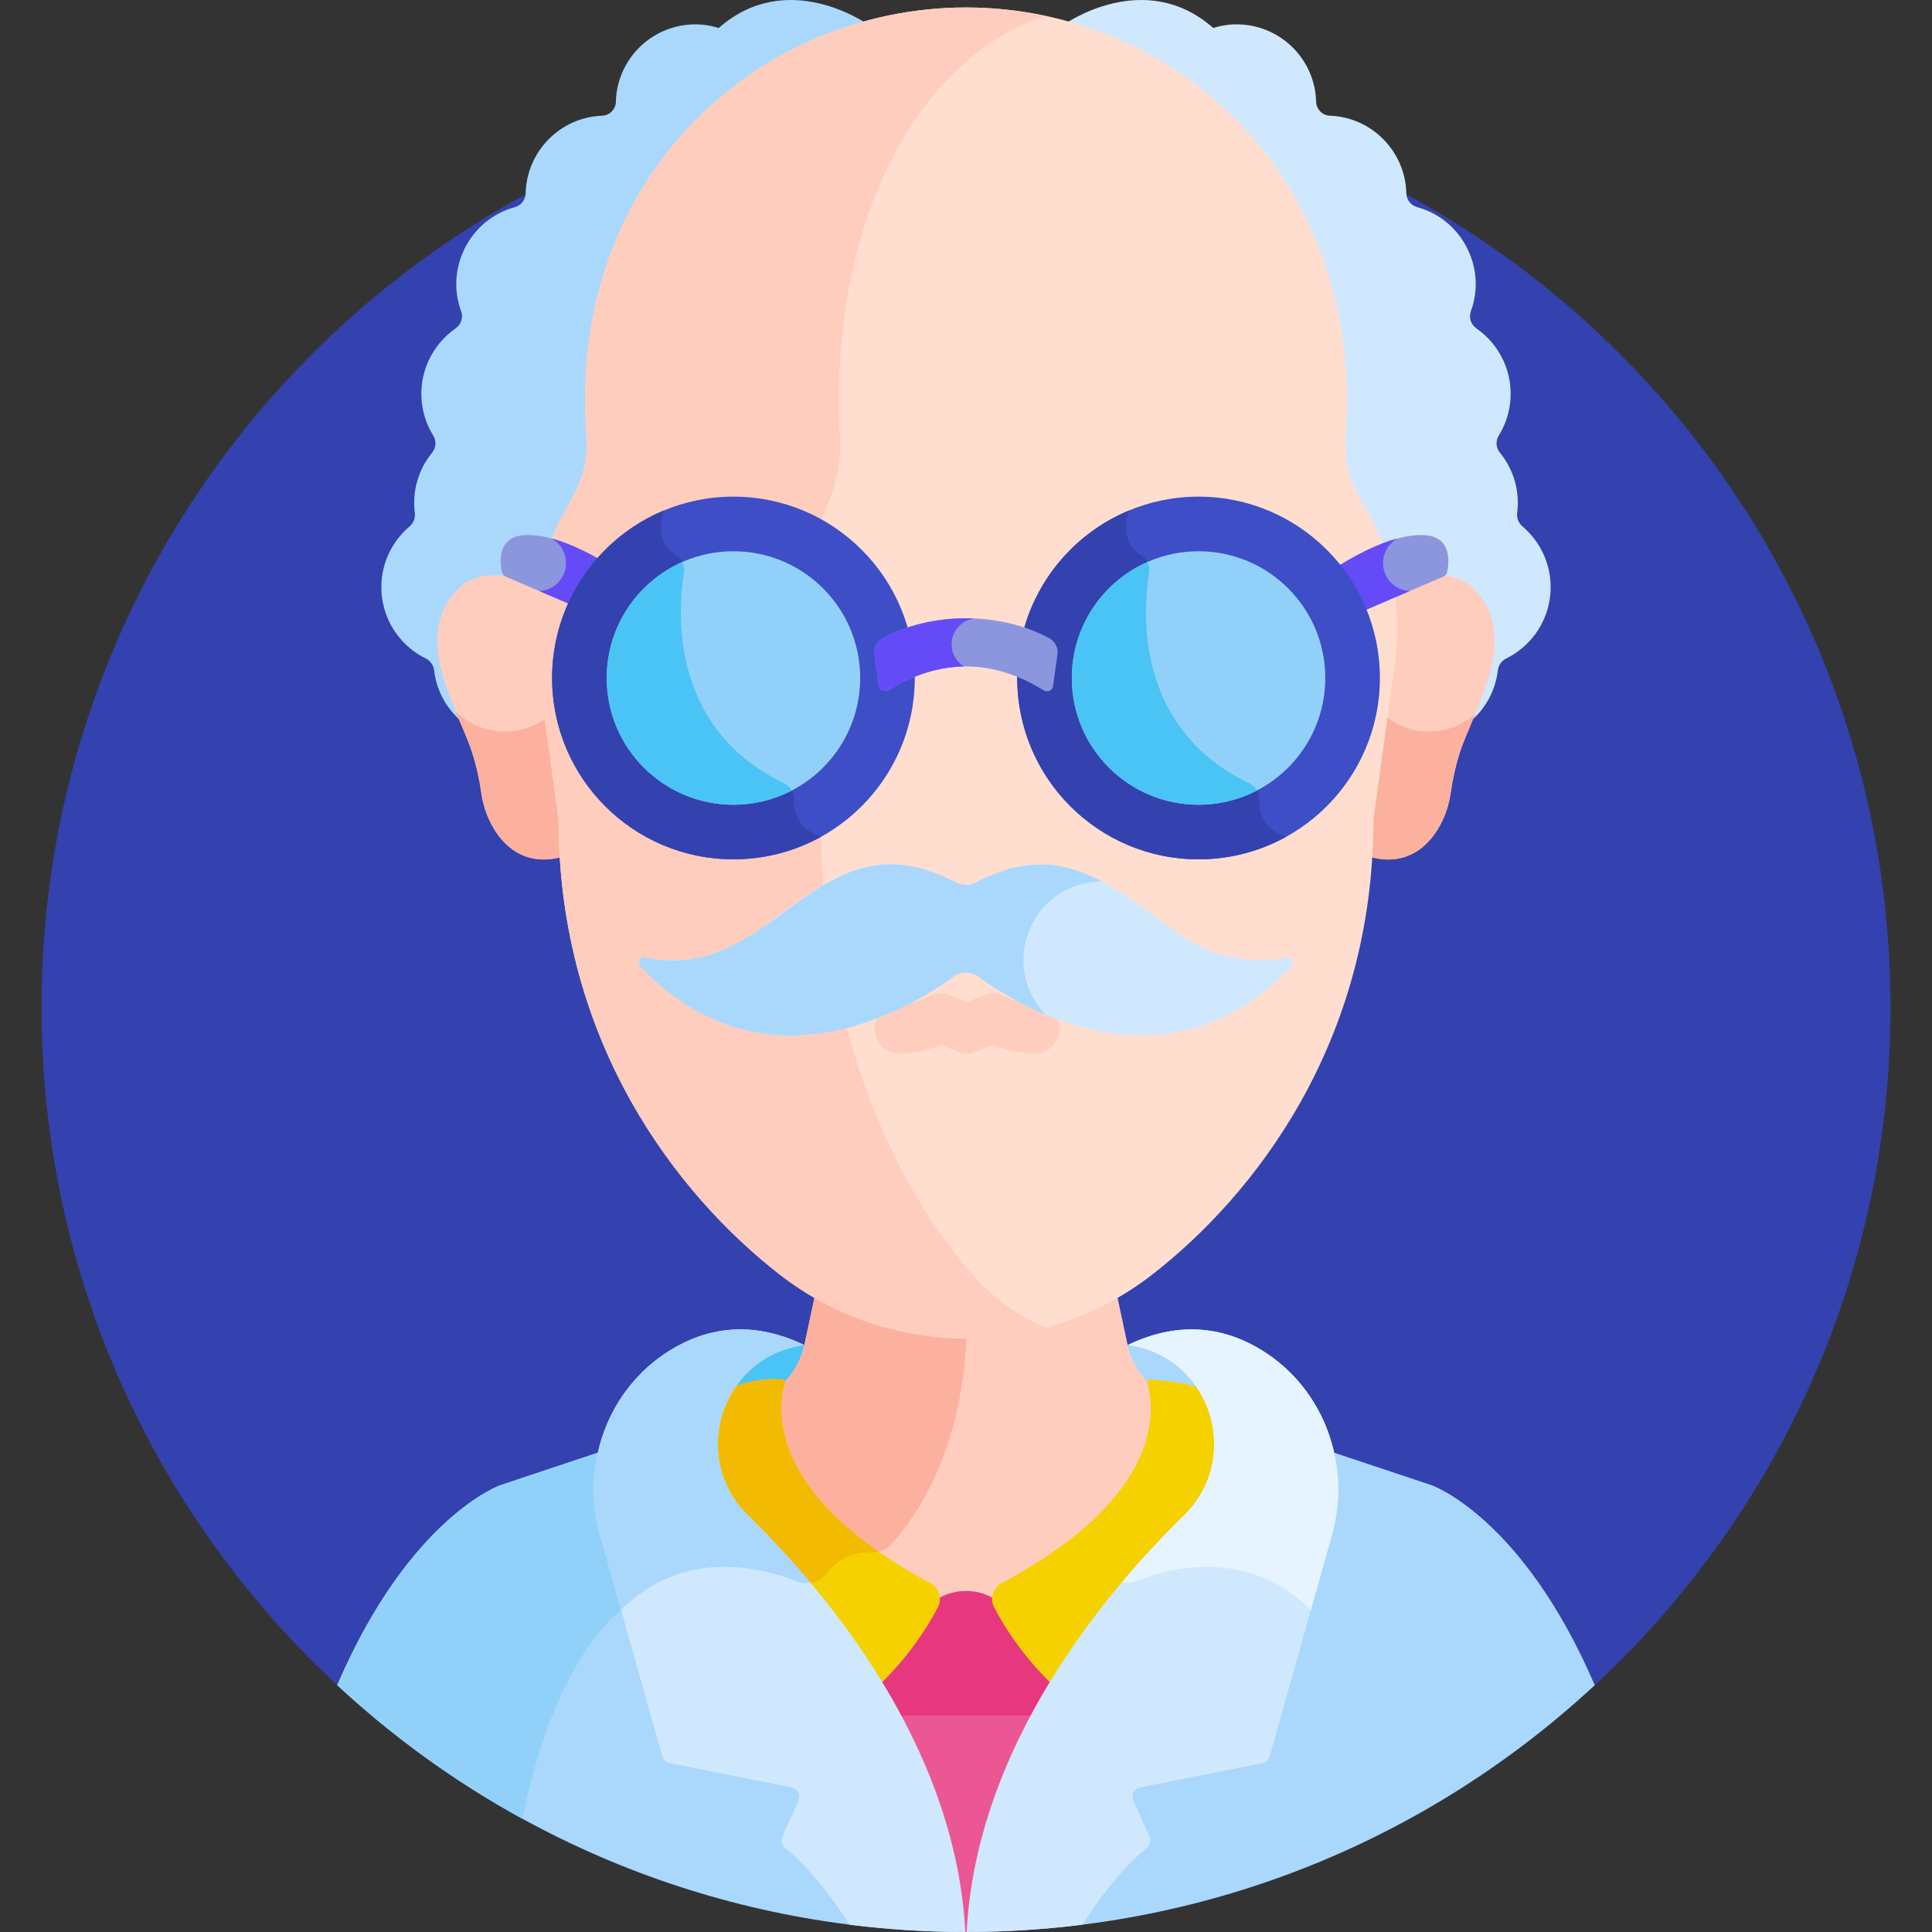 <?xml version="1.0" encoding="iso-8859-1"?>
<!-- Generator: Adobe Illustrator 21.0.0, SVG Export Plug-In . SVG Version: 6.00 Build 0)  -->
<svg version="1.1" id="Capa_1" xmlns="http://www.w3.org/2000/svg" xmlns:xlink="http://www.w3.org/1999/xlink" x="0px" y="0px"
	 viewBox="0 0 512 512" style="enable-background:new 0 0 512 512;" xml:space="preserve">
<rect x="0" y="0" width="512" height="512" fill="#333333" stroke="none"/>
<g>
	<path style="fill:#3342AE;" d="M90.446,447.589l331.109,0C470.382,402.802,501,338.479,501,266.999
		C501,131.689,391.31,21.999,256,21.999s-245,109.691-245,245.001C10.999,338.479,41.618,402.802,90.446,447.589z"/>
	<g>
		<path style="fill:#A9D8FC;" d="M253.902,511.973c-3.164-17.557-9.648-33.879-17.611-48.486l0.691-3.789l-4.417-9.417
			c-1.276,1.264-2.624,2.528-4.061,3.78c-4.023,3.505-10.028,3.436-14.061-0.057c-11.876-10.286-34.859-43.127-36.341-73.402
			c-0.037-0.757,0.024-1.51,0.178-2.24l-45.629,15.215c0,0-24.062,8.344-43.278,53.011
			C132.615,486.73,190.371,511.439,253.902,511.973z"/>
		<path style="fill:#A9D8FC;" d="M422.629,446.588c-19.216-44.668-43.278-53.011-43.278-53.011l-45.629-15.215
			c0.154,0.73,0.215,1.483,0.178,2.24c-1.482,30.275-24.465,63.116-36.341,73.402c-4.033,3.494-10.038,3.563-14.061,0.057
			c-1.438-1.252-2.785-2.516-4.061-3.78l-4.417,9.416l0.691,3.789c-7.963,14.607-14.447,30.929-17.611,48.486
			C321.629,511.439,379.385,486.73,422.629,446.588z"/>
	</g>
	<path style="fill:#91D1F9;" d="M178.279,378.362l-45.629,15.215c0,0-24.062,8.344-43.278,53.011
		c14.781,13.72,31.251,25.643,49.075,35.41c8.572-43.111,26.163-55.334,26.163-55.334c7.315-7.315,15.416-10.374,23.004-11.188
		c-5.132-11.038-8.939-23.146-9.513-34.874C178.064,379.846,178.125,379.093,178.279,378.362z"/>
	<path style="fill:#4AC4F4;" d="M213.167,356.447v12.533h-19.79C193.377,368.98,198.944,356.447,213.167,356.447z"/>
	<path style="fill:#A9D8FC;" d="M298.833,356.447v12.533h19.79C318.623,368.98,313.056,356.447,298.833,356.447z"/>
	<path style="fill:#FFCDBE;" d="M245.947,422.537c1.605,0.856,2.568,2.442,2.705,4.128c2.192-1.21,4.718-1.882,7.349-1.882
		c2.63,0,5.157,0.672,7.349,1.882c0.136-1.686,1.1-3.271,2.705-4.128c43.065-22.978,42.691-45.951,41.232-53.699
		c-4.278-2.824-7.356-7.246-8.453-12.391l-3.098-14.538c-12.04,6.832-25.724,10.49-39.735,10.49
		c-14.011,0-27.695-3.658-39.735-10.49l-3.098,14.538c-1.096,5.145-4.174,9.567-8.453,12.391
		C203.255,376.586,202.881,399.559,245.947,422.537z"/>
	<path style="fill:#FCB19F;" d="M256,352.398c-14.011,0-27.695-3.658-39.735-10.49l-3.098,14.538
		c-1.096,5.145-4.174,9.567-8.453,12.391c-1.224,6.502-1.679,23.728,23.658,42.679c0.871-0.106,1.686-0.127,2.402-0.099
		c2.103,0.084,4.161-0.702,5.56-2.274c16.338-18.355,19.532-42.968,19.916-56.751C256.166,352.394,256.083,352.398,256,352.398z"/>
	<path style="fill:#D0E8FE;" d="M403.481,139.517c-1.058-0.899-1.585-2.246-1.41-3.625c0.75-5.911-1.045-11.612-4.606-15.961
		c-1.051-1.284-1.156-3.09-0.28-4.5c1.558-2.51,2.615-5.386,2.998-8.512c0.986-8.035-2.692-15.554-8.903-19.878
		c-1.479-1.029-2.1-2.885-1.478-4.576c4.236-11.508-2.397-24.342-14.222-27.56c-1.666-0.453-2.846-1.934-2.883-3.66
		c-0.237-11.063-9.134-20.183-20.259-20.58c-1.984-0.071-3.607-1.711-3.654-3.696c-0.258-10.934-8.962-19.951-20.076-20.495
		c-2.485-0.122-4.901,0.23-7.176,0.942C303.248-8.688,282.055,6.45,282.055,6.45c0.303,0.303,0.628,0.608,0.965,0.912
		c17.278,4.885,33.084,14.387,45.427,27.657c19.365,20.819,28.8,49.264,26.567,80.097c-0.674,9.291,2.042,14.213,5.187,19.911
		c2.736,4.956,5.836,10.574,7.546,20.633c0.088,0.516,0.419,0.959,0.891,1.187c0.472,0.23,1.025,0.215,1.485-0.036
		c4.966-2.711,14.203-4.305,18.629-0.249c10.332,9.469,4.438,23.305-0.3,34.422c-0.243,0.57-0.48,1.129-0.715,1.686
		c4.932-3.305,8.461-8.645,9.21-15.003c0.163-1.38,0.999-2.56,2.245-3.177c6.145-3.045,10.691-9.012,11.589-16.328
		C411.679,150.846,408.709,143.958,403.481,139.517z"/>
	<path style="fill:#A9D8FC;" d="M123.547,190.987c-4.738-11.118-10.633-24.955-0.301-34.424c4.428-4.058,13.667-2.461,18.633,0.251
		c0.46,0.251,1.011,0.265,1.484,0.036c0.472-0.229,0.803-0.67,0.891-1.187c1.714-10.08,4.828-15.723,7.576-20.702
		c3.131-5.674,5.835-10.575,5.166-19.69c-2.271-30.907,7.113-59.373,26.424-80.154c12.38-13.323,28.233-22.859,45.559-27.755
		c0.336-0.304,0.661-0.608,0.964-0.911c0,0-21.193-15.138-39.478,0.967c-2.275-0.712-4.691-1.063-7.176-0.942
		c-11.114,0.544-19.819,9.561-20.076,20.495c-0.046,1.985-1.67,3.625-3.654,3.696c-11.125,0.397-20.022,9.518-20.259,20.58
		c-0.037,1.726-1.217,3.207-2.883,3.66c-11.825,3.217-18.458,16.052-14.221,27.56c0.622,1.69,0.001,3.547-1.478,4.576
		c-6.211,4.324-9.888,11.843-8.903,19.878c0.383,3.126,1.44,6.002,2.998,8.512c0.875,1.41,0.77,3.216-0.28,4.5
		c-3.56,4.35-5.355,10.05-4.605,15.961c0.175,1.378-0.352,2.725-1.41,3.625c-5.227,4.44-8.198,11.329-7.301,18.646
		c0.897,7.316,5.444,13.283,11.589,16.328c1.245,0.617,2.082,1.797,2.245,3.177c0.749,6.358,4.278,11.697,9.21,15.003
		C124.027,192.115,123.79,191.557,123.547,190.987z"/>
	<path style="fill:#FFCDBE;" d="M389.849,155.367c-5.578-5.112-16.688-2.521-21.492,0.609c1.053,6.553,1.112,13.258,0.203,19.879
		l-5.669,41.288c0,3.328-0.105,6.594-0.298,9.802c13.823,4.17,20.69-8.24,21.847-16.757c0.498-3.666,1.312-7.28,2.441-10.805
		C390.559,187.899,403.824,168.174,389.849,155.367z"/>
	<g>
		<path style="fill:#FCB19F;" d="M378.71,193.867c-4.587,0-8.777-1.675-12.014-4.434l-3.805,27.711c0,3.328-0.105,6.594-0.298,9.802
			c13.823,4.17,20.69-8.24,21.846-16.757c0.498-3.666,1.312-7.28,2.441-10.805c0.94-2.936,2.507-6.411,4.084-10.171
			C387.696,192.1,383.414,193.867,378.71,193.867z"/>
	</g>
	<path style="fill:#FFCDBE;" d="M122.151,155.367c5.578-5.112,16.688-2.521,21.492,0.609c-1.052,6.553-1.112,13.258-0.203,19.879
		l5.669,41.288c0,3.328,0.105,6.594,0.298,9.802c-13.823,4.17-20.69-8.24-21.847-16.757c-0.498-3.666-1.312-7.28-2.441-10.805
		C121.441,187.899,108.176,168.174,122.151,155.367z"/>
	<g>
		<path style="fill:#FCB19F;" d="M145.355,189.804c-3.172,2.537-7.187,4.063-11.564,4.063c-5.096,0-9.711-2.059-13.062-5.387
			c1.678,4.04,3.389,7.778,4.39,10.903c1.129,3.526,1.943,7.139,2.441,10.805c1.157,8.517,8.023,20.926,21.847,16.757
			c-0.193-3.208-0.298-6.474-0.298-9.802L145.355,189.804z"/>
	</g>
	<path style="fill:#FFDECF;" d="M366.026,143.221c-4.077-10.637-10.345-14.858-9.394-27.987C361.529,47.627,311.637,1.982,256,1.982
		c-54.953,0-105.655,44.892-100.621,113.407c0.942,12.819-5.276,17.222-9.285,27.52c-4.075,10.468-5.263,21.821-3.736,32.937
		l5.67,41.297c0,59.371,31.693,99.725,58.651,120.66c14.071,10.927,31.436,16.863,49.321,16.863c17.885,0,35.25-5.935,49.321-16.863
		c26.959-20.934,58.651-61.289,58.651-120.66l5.669-41.288C371.153,164.848,370.007,153.607,366.026,143.221z"/>
	<g>
		<path style="fill:#FFCDBE;" d="M257.822,337.803c-18.531-20.934-40.317-61.289-40.317-120.66l-3.898-41.297
			c-1.049-11.116-0.233-22.469,2.568-32.937c2.756-10.298,7.03-14.701,6.382-27.52c-3.01-59.59,22.963-101.304,54.632-111.162
			c-6.897-1.476-13.995-2.245-21.19-2.245c-54.953,0-105.655,44.892-100.621,113.407c0.942,12.819-5.276,17.221-9.285,27.52
			c-4.075,10.468-5.263,21.821-3.736,32.937l5.67,41.297c0,59.371,31.693,99.725,58.651,120.66
			c14.071,10.927,31.436,16.863,49.321,16.863c7.203,0,14.318-0.979,21.172-2.843C270.186,349.059,263.598,344.329,257.822,337.803z
			"/>
	</g>
	<path style="fill:#EB5793;" d="M256,443.855L256,443.855h-16.031l-2.627,14.401c8.711,15.979,15.568,34.118,17.845,53.733
		c0.271,0.001,0.54,0.01,0.812,0.01s0.541-0.009,0.812-0.01c2.277-19.615,9.134-37.755,17.845-53.734l-2.627-14.401H256z"/>
	<path style="fill:#E7387F;" d="M278.225,445.668l-10.165-17.34c-2.428-4.141-7.046-6.711-12.06-6.711
		c-5.014,0-9.633,2.57-12.06,6.711l-10.165,17.34l4.222,9.001h36.006L278.225,445.668L278.225,445.668L278.225,445.668z"/>
	<path style="fill:#F6D100;" d="M246.483,419.491c-45.888-24.484-39.675-48.965-38.542-52.887c0.119-0.411-0.044-0.985-0.47-1.022
		c-10.146-0.867-20.027,4.249-23.557,8.846c-1.178,1.533-1.75,3.436-1.656,5.367c1.403,28.659,23.159,59.747,34.401,69.484
		c3.818,3.307,9.502,3.372,13.311,0.054c9.997-8.709,15.786-18.034,18.559-23.346C249.759,423.633,248.827,420.742,246.483,419.491z
		"/>
	<path style="fill:#F2BA00;" d="M207.941,366.604c0.119-0.411-0.044-0.985-0.47-1.022c-10.146-0.867-20.027,4.249-23.557,8.846
		c-1.178,1.533-1.75,3.436-1.656,5.367c0.586,11.972,4.729,24.362,10.168,35.448c7.571,0.065,14.292,2.079,18.712,3.828
		c2.867,1.135,6.19,0.3,8.045-2.163c3.675-4.879,8.515-5.614,11.59-5.491c0.698,0.028,1.389-0.049,2.055-0.21
		C201.942,389.73,206.937,370.083,207.941,366.604z"/>
	<path style="fill:#F6D100;" d="M328.085,374.429c-3.53-4.597-10.809-8.213-23.557-8.846c-0.427-0.021-0.588,0.611-0.47,1.022
		c1.133,3.922,7.347,28.403-38.542,52.887c-2.344,1.251-3.276,4.142-2.046,6.497c2.772,5.312,8.561,14.637,18.558,23.346
		c3.809,3.318,9.493,3.253,13.311-0.054c11.242-9.737,32.998-40.825,34.401-69.484C329.835,377.865,329.263,375.962,328.085,374.429
		z"/>
	<path style="fill:#D0E8FE;" d="M334.591,357.942c-9.391-5.851-21.393-8.38-35.758-1.496c0,0,0.106,0.013,0.306,0.041
		c21.72,3.088,30.299,29.829,14.595,45.149c-20.574,20.07-54.969,60.763-57.562,110.361c10.39-0.007,20.627-0.663,30.676-1.926
		c5.041-7.962,10.726-15.054,17.084-20.396c0.878-0.738,1.182-1.954,0.71-3l-4.282-9.496c-0.669-1.484,0.217-3.204,1.814-3.52
		l32.357-6.404c0.934-0.185,1.685-0.879,1.943-1.796l16.49-58.606C358.188,388.286,350.961,368.142,334.591,357.942z"/>
	<path style="fill:#D0E8FE;" d="M212.861,356.488c0.2-0.028,0.306-0.041,0.306-0.041c-14.365-6.885-26.367-4.355-35.758,1.496
		c-16.371,10.199-23.598,30.344-18.374,48.911l16.489,58.606c0.258,0.917,1.009,1.611,1.943,1.796l32.357,6.404
		c1.597,0.316,2.483,2.036,1.814,3.52l-4.283,9.496c-0.471,1.046-0.168,2.262,0.711,3c6.357,5.342,12.043,12.434,17.083,20.396
		c10.049,1.263,20.287,1.918,30.676,1.926c-2.592-49.598-36.988-90.29-57.562-110.361
		C182.562,386.317,191.141,359.576,212.861,356.488z"/>
	<path style="fill:#A9D8FC;" d="M214.815,419.471c-5.892-7.017-11.619-13.024-16.55-17.834c-15.704-15.32-7.125-42.06,14.596-45.149
		c0.2-0.028,0.305-0.041,0.305-0.041c-14.365-6.885-26.367-4.356-35.758,1.496c-16.371,10.199-23.598,30.344-18.374,48.911
		l5.574,19.811l0,0c16.47-16.469,36.924-11.393,46.53-7.592C212.333,419.545,213.602,419.657,214.815,419.471z"/>
	<path style="fill:#E6F4FF;" d="M297.184,419.471c5.892-7.017,11.619-13.024,16.55-17.834c15.704-15.32,7.125-42.06-14.596-45.149
		c-0.2-0.028-0.306-0.041-0.306-0.041c14.365-6.885,26.367-4.356,35.758,1.496c16.371,10.199,23.598,30.344,18.374,48.911
		l-5.574,19.811l0,0c-16.469-16.469-36.924-11.393-46.53-7.592C299.667,419.545,298.397,419.657,297.184,419.471z"/>
	<path style="fill:#8C96DD;" d="M377.364,141.811c-7.657-0.36-17.142,4.692-22.92,8.328c2.784,3.567,5.074,7.535,6.77,11.807
		l21.392-9.178c0.451-0.193,0.783-0.585,0.888-1.065C384.021,149.318,384.953,142.168,377.364,141.811z"/>
	<path style="fill:#644BF7;" d="M370.404,142.69c-5.867,1.562-11.852,4.863-15.961,7.449c2.784,3.567,5.074,7.536,6.771,11.807
		l12.381-5.312c-3.939-0.185-7.078-3.427-7.078-7.412C366.518,146.402,368.089,143.949,370.404,142.69z"/>
	<path style="fill:#8C96DD;" d="M139.145,141.811c-7.279,0.342-6.719,6.933-6.197,9.577c0.132,0.669,0.588,1.223,1.215,1.492
		l21.131,9.066c1.697-4.271,3.986-8.24,6.771-11.807C156.287,146.503,146.802,141.451,139.145,141.811z"/>
	<path style="fill:#644BF7;" d="M146.105,142.69c5.867,1.562,11.852,4.863,15.961,7.449c-2.784,3.567-5.074,7.536-6.771,11.807
		l-12.381-5.312c3.939-0.185,7.078-3.427,7.078-7.412C149.991,146.402,148.42,143.949,146.105,142.69z"/>
	<path style="fill:#3D4EC6;" d="M317.63,131.616c-26.542,0-48.058,21.516-48.058,48.058c0,26.542,21.516,48.058,48.058,48.058
		c26.542,0,48.058-21.516,48.058-48.058C365.688,153.133,344.172,131.616,317.63,131.616z"/>
	<path style="fill:#3D4EC6;" d="M194.37,131.616c-26.542,0-48.058,21.516-48.058,48.058c0,26.542,21.516,48.058,48.058,48.058
		c26.542,0,48.058-21.516,48.058-48.058C242.428,153.133,220.912,131.616,194.37,131.616z"/>
	<path style="fill:#3342AE;" d="M217.571,221.744c-6.376-2.135-7.313-6.883-7.183-9.958c0.075-1.78-0.939-3.413-2.546-4.184
		c-30.546-14.659-28.224-45.783-26.567-55.885c0.294-1.793-0.566-3.548-2.105-4.512c-5.925-3.709-3.741-10.52-3.208-11.93
		c-17.406,7.225-29.65,24.379-29.65,44.399c0,26.542,21.516,48.058,48.058,48.058c8.423,0,16.336-2.173,23.22-5.98
		C217.583,221.75,217.577,221.747,217.571,221.744z"/>
	<circle style="fill:#91D1F9;" cx="194.37" cy="179.675" r="33.588"/>
	<path style="fill:#4AC4F4;" d="M207.842,207.602c-30.546-14.659-28.224-45.783-26.567-55.885c0.16-0.975-0.031-1.934-0.477-2.766
		c-11.787,5.215-20.016,17.005-20.016,30.723c0,18.55,15.038,33.588,33.588,33.588c5.578,0,10.834-1.368,15.464-3.775
		C209.39,208.686,208.706,208.017,207.842,207.602z"/>
	<path style="fill:#3342AE;" d="M340.831,221.744c-6.376-2.135-7.313-6.883-7.183-9.958c0.075-1.78-0.939-3.413-2.546-4.184
		c-30.546-14.659-28.224-45.783-26.567-55.885c0.294-1.793-0.566-3.548-2.105-4.512c-5.925-3.709-3.741-10.52-3.208-11.93
		c-17.406,7.225-29.65,24.379-29.65,44.399c0,26.542,21.516,48.058,48.058,48.058c8.423,0,16.336-2.173,23.22-5.98
		C340.843,221.75,340.838,221.747,340.831,221.744z"/>
	<path style="fill:#8C96DD;" d="M277.998,169.101c-12.924-6.971-30.9-7.005-43.855-0.087c-1.714,0.915-2.636,2.721-2.383,4.521
		l1.163,8.281c0.17,1.214,1.682,1.637,2.621,1.056c13.553-8.373,27.518-8.339,41.026,0.081c0.993,0.619,2.323,0.042,2.478-1.06
		l1.195-8.507C280.483,171.665,279.602,169.966,277.998,169.101z"/>
	<g>
		<path style="fill:#644BF7;" d="M252.183,170.755c0-3.531,2.652-6.438,6.072-6.851c-8.441-0.373-17.027,1.327-24.112,5.11
			c-1.714,0.915-2.636,2.721-2.383,4.521l1.163,8.281c0.171,1.214,1.682,1.637,2.621,1.056c6.577-4.063,13.25-6.14,19.922-6.247
			C253.498,175.409,252.183,173.238,252.183,170.755z"/>
	</g>
	<circle style="fill:#91D1F9;" cx="317.63" cy="179.675" r="33.588"/>
	<path style="fill:#4AC4F4;" d="M331.102,207.602c-30.546-14.659-28.224-45.783-26.567-55.885c0.16-0.975-0.031-1.934-0.477-2.766
		c-11.787,5.215-20.016,17.005-20.016,30.723c0,18.55,15.038,33.588,33.588,33.588c5.578,0,10.834-1.368,15.464-3.775
		C332.65,208.686,331.966,208.017,331.102,207.602z"/>
	<g>
		<path style="fill:#FFCDBE;" d="M274.202,266.169c-0.04,0-4.217-0.09-7.788-2.099c-1.759-0.99-3.877-1.11-5.737-0.325l-4.426,1.867
			l-4.426-1.867c-1.86-0.785-3.978-0.665-5.737,0.325c-3.534,1.988-7.663,2.096-7.827,2.099c-3.588,0.02-6.49,2.935-6.49,6.528
			c0,3.605,2.923,6.528,6.528,6.528c0.646,0,5.672-0.076,11.15-2.312l4.264,1.799c1.636,0.69,3.444,0.689,5.074,0l4.264-1.799
			c5.478,2.236,10.504,2.312,11.15,2.312c3.605,0,6.528-2.922,6.528-6.528C280.729,269.091,277.807,266.169,274.202,266.169z"/>
	</g>
	<path style="fill:#D0E8FE;" d="M340.958,253.779c-6.227,1.304-17.828,1.788-30.388-7.522c-17.12-12.689-30.321-23.79-51.891-12.426
		c-1.681,0.885-3.678,0.885-5.358,0c-21.569-11.364-34.771-0.263-51.891,12.426c-12.56,9.309-24.161,8.825-30.388,7.522
		c-1.375-0.288-2.285,1.383-1.314,2.398c32.717,34.235,71.028,11.317,82.982,2.647c1.964-1.425,4.617-1.425,6.581,0
		c11.953,8.67,50.264,31.587,82.982-2.647C343.243,255.162,342.333,253.491,340.958,253.779z"/>
	<g>
		<path style="fill:#A9D8FC;" d="M291.91,233.653c0.079,0,0.155,0.011,0.234,0.012c-9.889-5.279-20.062-6.895-33.465,0.167
			c-1.681,0.885-3.678,0.885-5.359,0c-36.938-19.461-47.721,27.184-82.279,19.948c-1.375-0.288-2.285,1.383-1.314,2.398
			c32.717,34.235,71.028,11.318,82.982,2.647c1.964-1.425,4.617-1.425,6.581,0c3.73,2.706,10.028,6.799,17.921,10.109
			C264.366,255.98,273.45,233.653,291.91,233.653z"/>
	</g>
</g>
<g>
</g>
<g>
</g>
<g>
</g>
<g>
</g>
<g>
</g>
<g>
</g>
<g>
</g>
<g>
</g>
<g>
</g>
<g>
</g>
<g>
</g>
<g>
</g>
<g>
</g>
<g>
</g>
<g>
</g>
</svg>
